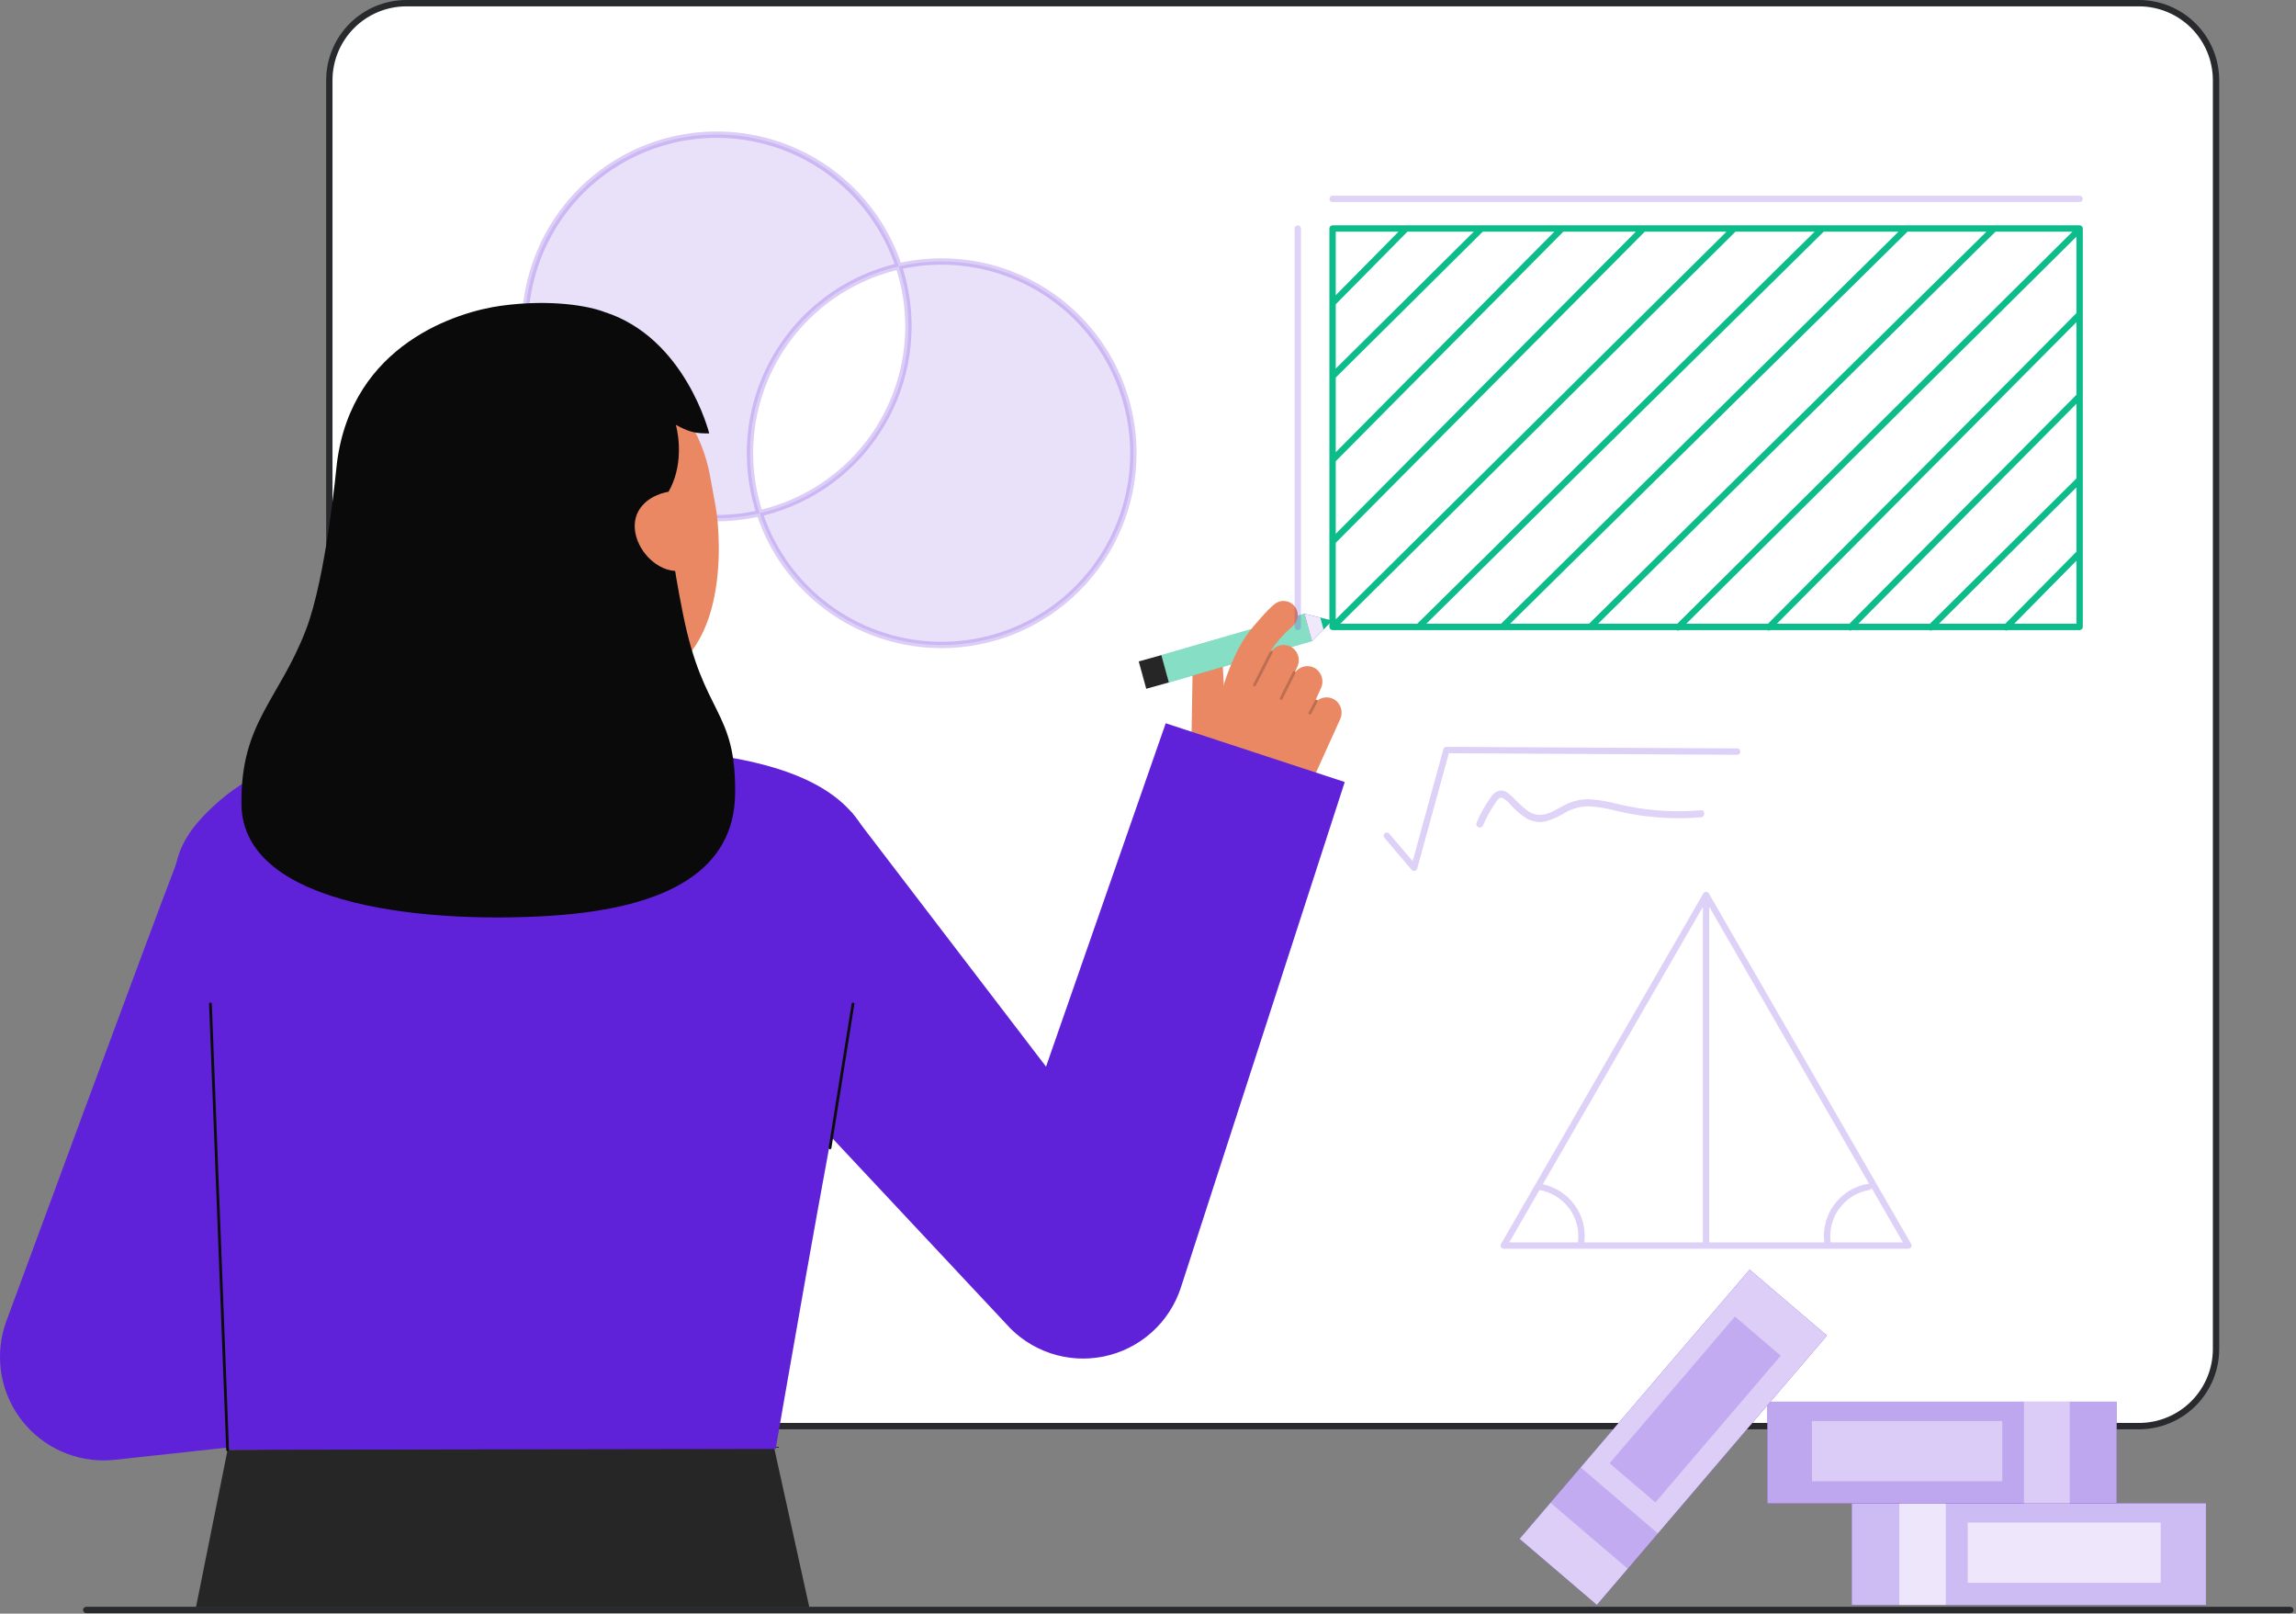 <svg width="723" height="508" viewBox="0 0 723 508" fill="none" xmlns="http://www.w3.org/2000/svg">
<rect x="0" y="0" width="723" height="508" fill="#808080" stroke="none"/>
<g clip-path="url(#clip0_1_465)">
<path d="M127.964 448.981L673.562 448.981C686.96 448.981 697.822 438.119 697.822 424.721V25.26C697.822 11.861 686.96 1 673.562 1L127.964 1C114.566 1 103.704 11.861 103.704 25.26V424.721C103.704 438.119 114.566 448.981 127.964 448.981Z" fill="white"/>
<path d="M673.562 449.98H127.962C121.265 449.973 114.845 447.309 110.109 442.574C105.373 437.838 102.71 431.418 102.702 424.721V25.26C102.709 18.563 105.373 12.142 110.109 7.406C114.845 2.67 121.267 0.007 127.964 0L673.564 0C680.261 0.007 686.682 2.671 691.417 7.407C696.153 12.142 698.817 18.563 698.824 25.26V424.721C698.816 431.418 696.152 437.839 691.416 442.574C686.68 447.31 680.259 449.973 673.562 449.98ZM127.964 2C121.797 2.006 115.883 4.459 111.522 8.819C107.161 13.18 104.707 19.093 104.7 25.26V424.721C104.707 430.888 107.16 436.8 111.521 441.16C115.881 445.52 121.793 447.973 127.96 447.98H673.56C679.727 447.973 685.639 445.52 689.999 441.16C694.36 436.8 696.813 430.888 696.82 424.721V25.26C696.813 19.094 694.36 13.182 690 8.821C685.64 4.461 679.728 2.008 673.562 2H127.964Z" fill="#292A2E"/>
<g opacity="0.14">
<path d="M283.029 83.856C279.368 72.737 272.554 62.922 263.416 55.605C254.278 48.288 243.21 43.785 231.559 42.644C219.908 41.502 208.177 43.772 197.793 49.177C187.409 54.582 178.82 62.889 173.071 73.086C167.322 83.284 164.661 94.933 165.412 106.615C166.163 118.297 170.294 129.509 177.301 138.887C184.309 148.264 193.891 155.403 204.881 159.434C215.872 163.464 227.797 164.214 239.206 161.59C236.576 153.614 235.639 145.176 236.456 136.817C237.273 128.458 239.825 120.361 243.95 113.045C248.075 105.728 253.681 99.353 260.41 94.327C267.139 89.301 274.843 85.735 283.029 83.856Z" fill="#5F22D9"/>
<path d="M296.536 82.32C291.99 82.323 287.459 82.838 283.029 83.856C285.66 91.832 286.597 100.27 285.78 108.629C284.963 116.989 282.411 125.086 278.286 132.402C274.162 139.718 268.555 146.094 261.826 151.12C255.097 156.146 247.392 159.712 239.206 161.59C242.689 172.152 249.022 181.547 257.506 188.738C265.991 195.928 276.297 200.635 287.287 202.339C298.277 204.043 309.525 202.678 319.788 198.394C330.052 194.11 338.932 187.074 345.45 178.062C351.967 169.05 355.869 158.413 356.723 147.324C357.578 136.235 355.352 125.126 350.292 115.222C345.233 105.318 337.535 97.004 328.049 91.198C318.563 85.393 307.658 82.32 296.536 82.32Z" fill="#5F22D9"/>
</g>
<g opacity="0.22">
<path d="M225.7 164.125C213.563 164.125 201.698 160.526 191.607 153.783C181.515 147.04 173.649 137.456 169.004 126.243C164.36 115.03 163.144 102.691 165.512 90.787C167.88 78.883 173.724 67.949 182.307 59.367C190.889 50.784 201.823 44.94 213.727 42.572C225.631 40.204 237.97 41.42 249.183 46.064C260.396 50.709 269.98 58.575 276.723 68.666C283.466 78.758 287.065 90.623 287.065 102.76C287.047 119.029 280.576 134.627 269.071 146.131C257.567 157.636 241.969 164.107 225.7 164.125ZM225.7 43.394C213.958 43.394 202.481 46.875 192.718 53.398C182.955 59.922 175.346 69.193 170.852 80.041C166.359 90.889 165.183 102.825 167.474 114.341C169.764 125.857 175.418 136.435 183.721 144.738C192.023 153.04 202.601 158.694 214.117 160.985C225.633 163.276 237.569 162.1 248.417 157.607C259.265 153.114 268.537 145.505 275.06 135.742C281.583 125.979 285.065 114.502 285.065 102.76C285.047 87.021 278.787 71.931 267.658 60.802C256.528 49.673 241.439 43.412 225.7 43.394Z" fill="#5F22D9"/>
<path d="M296.535 204.052C284.398 204.052 272.533 200.453 262.442 193.71C252.35 186.968 244.484 177.384 239.839 166.17C235.195 154.957 233.979 142.619 236.347 130.715C238.715 118.811 244.559 107.876 253.141 99.294C261.723 90.712 272.658 84.867 284.562 82.499C296.466 80.131 308.804 81.347 320.018 85.991C331.231 90.636 340.815 98.501 347.558 108.593C354.301 118.684 357.9 130.549 357.9 142.686C357.882 158.956 351.411 174.554 339.907 186.058C328.403 197.563 312.805 204.034 296.535 204.052ZM296.535 83.32C284.793 83.32 273.316 86.801 263.553 93.325C253.79 99.848 246.181 109.119 241.687 119.967C237.194 130.815 236.018 142.751 238.309 154.267C240.599 165.783 246.253 176.361 254.556 184.664C262.858 192.966 273.436 198.62 284.952 200.911C296.468 203.202 308.404 202.026 319.252 197.533C330.1 193.04 339.372 185.431 345.895 175.668C352.418 165.905 355.9 154.428 355.9 142.686C355.883 126.947 349.622 111.857 338.493 100.728C327.364 89.598 312.274 83.338 296.535 83.32Z" fill="#5F22D9"/>
</g>
<path d="M721.206 507.854H27.155C26.89 507.854 26.635 507.749 26.448 507.561C26.26 507.374 26.155 507.119 26.155 506.854C26.155 506.589 26.26 506.334 26.448 506.147C26.635 505.959 26.89 505.854 27.155 505.854H721.206C721.471 505.854 721.726 505.959 721.913 506.147C722.101 506.334 722.206 506.589 722.206 506.854C722.206 507.119 722.101 507.374 721.913 507.561C721.726 507.749 721.471 507.854 721.206 507.854Z" fill="#292A2E"/>
<path d="M386.1 228.4L385.1 210.733C385.143 209.477 384.707 208.252 383.881 207.305C383.055 206.358 381.9 205.761 380.65 205.633C380.003 205.589 379.354 205.678 378.742 205.894C378.13 206.11 377.569 206.448 377.092 206.888C376.616 207.327 376.234 207.86 375.969 208.452C375.705 209.044 375.565 209.684 375.556 210.333L374.756 259.661" fill="#E98862"/>
<path d="M410.77 193.228L413.139 201.831L368.074 214.85L365.705 206.246L410.77 193.228Z" fill="#0CBC8B"/>
<path opacity="0.5" d="M410.77 193.228L413.139 201.831L368.074 214.85L365.705 206.246L410.77 193.228Z" fill="white"/>
<path d="M358.579 208.231L360.948 216.835L368.074 214.85L365.705 206.246L358.579 208.231Z" fill="#262626"/>
<path d="M410.77 193.228C410.77 193.228 413.399 193.867 415.752 194.447C417.618 194.907 419.31 195.33 419.378 195.367C418.568 196.351 417.7 197.286 416.778 198.167C415.067 199.914 413.143 201.835 413.143 201.835L410.77 193.228Z" fill="#5F22D9"/>
<path opacity="0.9" d="M410.77 193.228C410.77 193.228 413.399 193.867 415.752 194.447C417.618 194.907 419.31 195.33 419.378 195.367C418.568 196.351 417.7 197.286 416.778 198.167C415.067 199.914 413.143 201.835 413.143 201.835L410.77 193.228Z" fill="white"/>
<path d="M415.752 194.447C417.618 194.907 419.31 195.33 419.378 195.367C418.568 196.351 417.7 197.286 416.778 198.167L415.752 194.447Z" fill="#0CBC8B"/>
<path d="M374.752 259.659L390.158 260.305C394.943 260.505 399.68 259.272 403.76 256.764C407.84 254.255 411.077 250.585 413.058 246.224L421.993 226.455C422.477 225.437 422.594 224.283 422.325 223.188C422.056 222.093 421.417 221.125 420.516 220.447C419.69 219.852 418.695 219.537 417.677 219.548C416.659 219.559 415.672 219.894 414.858 220.506C414.819 220.438 414.763 220.382 414.696 220.342C414.631 220.309 414.559 220.292 414.486 220.294C414.413 220.296 414.342 220.315 414.278 220.351L415.933 216.707C416.475 215.574 416.567 214.278 416.19 213.08C415.813 211.882 414.996 210.872 413.903 210.253C412.907 209.735 411.759 209.584 410.663 209.828C409.567 210.072 408.592 210.695 407.909 211.587C407.89 211.54 407.864 211.497 407.83 211.459L408.51 209.959C408.994 208.941 409.111 207.786 408.842 206.691C408.573 205.596 407.934 204.628 407.033 203.95C406.03 203.228 404.787 202.922 403.564 203.097C402.341 203.272 401.233 203.914 400.473 204.888C400.442 204.876 400.411 204.867 400.378 204.862L385.37 215.809" fill="#E98862"/>
<path d="M408.577 194.6C408.301 195.726 407.64 196.721 406.708 197.412C404.156 199.645 401.909 202.203 400.022 205.02C397.142 209.032 394.796 215.52 394.135 217.685C393.786 218.826 392.998 219.782 391.944 220.343C390.891 220.903 389.657 221.022 388.516 220.673C387.375 220.324 386.419 219.536 385.858 218.482C385.298 217.429 385.179 216.195 385.528 215.054C385.643 214.678 388.387 205.794 392.711 199.771C394.743 196.942 399.732 191.278 401.631 189.98C402.371 189.475 403.245 189.202 404.141 189.196C405.037 189.191 405.915 189.453 406.661 189.949C407.407 190.446 407.988 191.153 408.329 191.982C408.671 192.811 408.757 193.722 408.577 194.6Z" fill="#E98862"/>
<path opacity="0.2" d="M400.76 205.358C400.753 205.41 400.737 205.46 400.714 205.507L395.453 215.832C395.426 215.885 395.389 215.931 395.344 215.97C395.3 216.008 395.248 216.037 395.192 216.055C395.135 216.073 395.076 216.08 395.018 216.076C394.959 216.071 394.902 216.055 394.849 216.028C394.796 216.001 394.75 215.964 394.711 215.919C394.673 215.875 394.644 215.823 394.626 215.767C394.608 215.71 394.601 215.651 394.605 215.593C394.61 215.534 394.626 215.477 394.653 215.424L399.914 205.1C399.962 205.007 400.042 204.933 400.139 204.892C400.235 204.851 400.344 204.846 400.444 204.876C400.545 204.907 400.631 204.972 400.689 205.06C400.746 205.148 400.771 205.254 400.759 205.358H400.76Z" fill="#0A0A0A"/>
<path opacity="0.2" d="M407.945 211.79C407.939 211.841 407.924 211.89 407.901 211.935L403.829 220.083C403.772 220.182 403.679 220.255 403.57 220.288C403.461 220.321 403.343 220.311 403.241 220.26C403.138 220.209 403.06 220.121 403.02 220.013C402.981 219.906 402.984 219.788 403.029 219.683L407.101 211.536C407.148 211.441 407.227 211.366 407.324 211.324C407.421 211.281 407.53 211.275 407.632 211.306C407.733 211.336 407.821 211.402 407.878 211.491C407.936 211.579 407.96 211.686 407.947 211.791L407.945 211.79Z" fill="#0A0A0A"/>
<path opacity="0.2" d="M414.931 220.794C414.924 220.848 414.907 220.901 414.882 220.949L412.869 224.749C412.811 224.85 412.716 224.924 412.604 224.956C412.493 224.988 412.373 224.975 412.27 224.921C412.168 224.866 412.09 224.774 412.054 224.664C412.018 224.554 412.026 224.434 412.076 224.329L414.089 220.529C414.138 220.437 414.218 220.364 414.315 220.325C414.412 220.285 414.52 220.28 414.62 220.312C414.72 220.343 414.806 220.409 414.863 220.497C414.919 220.585 414.944 220.69 414.931 220.794Z" fill="#0A0A0A"/>
<path d="M367.079 227.7L329.391 335.8L268.139 255.7L210.827 303.593L316.711 416.66C320.477 420.962 325.315 424.189 330.733 426.015C336.151 427.84 341.956 428.198 347.557 427.052C353.158 425.906 358.356 423.297 362.622 419.49C366.888 415.684 370.069 410.815 371.843 405.38L423.452 246.2L367.079 227.7Z" fill="#5F22D9"/>
<path d="M32.6 459.769C27.347 459.769 22.172 458.5 17.515 456.07C12.858 453.639 8.857 450.12 5.854 445.81C2.85 441.501 0.932 436.529 0.263 431.319C-0.405 426.109 0.195 420.814 2.013 415.886C3.858 410.886 47.288 293.1 55.522 271.878L116.315 295.463C111.686 307.396 94.915 352.625 81.435 389.063L103.823 386.629L110.871 451.455L36.128 459.581C34.956 459.707 33.779 459.77 32.6 459.769Z" fill="#5F22D9"/>
<path d="M71.672 456.439L61.73 505.925H254.832L243.71 455.498L71.672 456.439Z" fill="#262626"/>
<path d="M113.424 235.285C97.29 236.485 80.839 241.725 68.724 252.448C50.453 268.622 52.079 278.731 61.2 323.519C69.048 362.057 65.934 378.897 71.184 450.011C71.339 452.106 71.67 456.439 71.67 456.439L244.256 456.153C244.256 456.153 260.426 361.804 269.356 318.287C276.146 285.204 293.979 245.042 218.786 236.948C218.588 236.927 158.281 231.957 113.424 235.285Z" fill="#5F22D9"/>
<path d="M218.786 236.951C218.586 236.925 213.108 257.54 170.358 254.331C140.758 252.114 133.546 231.969 132.868 231.969C136.059 231.291 141.24 230.587 142.658 229.83C147.318 227.33 150.713 224.278 152.421 217.737C153.758 212.621 154.439 192.926 154.439 183.046L199.98 193.279C199.345 204.425 194.902 230.265 210.474 234.838C213.065 235.6 215.856 236.29 218.786 236.951Z" fill="#E98862"/>
<path d="M198.4 215.193C180.447 216.609 157.384 209.029 153 185.076L149.047 163.463C144.667 139.51 153.696 117.791 176.247 113.663C198.8 109.538 219.209 125.873 223.59 149.826L225.34 159.394C227.029 168.589 230.437 212.665 198.4 215.193Z" fill="#E98862"/>
<path d="M215.051 193.2C211.828 177.007 210.351 166.2 210.522 154.807C215.061 146.845 213.868 137.707 212.836 133.758C217.285 136.185 219.145 136.45 223.336 136.45C223.336 136.45 215.829 106.323 190.314 98.216C185.623 96.39 173.644 94.083 157.738 96.265C144.209 98.12 110.861 108.236 106.097 145.779V145.8C105.939 147.045 102.737 181.636 96.354 198.233C87.772 220.544 75.724 227.476 76.03 253.218C76.423 286.33 137.296 290.737 174.012 288.26C210.728 285.783 231.224 273.711 231.49 249.848C231.781 223.114 221.5 225.6 215.051 193.2Z" fill="#0A0A0A"/>
<path d="M215.061 179.627C208.208 180.881 201.311 174.565 200.061 167.711C198.811 160.857 203.672 156.061 210.526 154.811L215.061 179.627Z" fill="#E98862"/>
<path d="M261.371 361.814C261.344 361.814 261.317 361.811 261.29 361.806C261.234 361.795 261.18 361.774 261.133 361.743C261.085 361.711 261.044 361.671 261.011 361.624C260.979 361.577 260.956 361.524 260.945 361.468C260.933 361.412 260.932 361.354 260.943 361.298L268.18 315.966C268.206 315.857 268.273 315.763 268.366 315.702C268.46 315.641 268.574 315.618 268.684 315.639C268.794 315.66 268.891 315.722 268.957 315.813C269.022 315.904 269.05 316.016 269.034 316.127L261.8 361.46C261.781 361.56 261.728 361.65 261.65 361.715C261.571 361.779 261.473 361.815 261.371 361.814Z" fill="#0C0C0C"/>
<path d="M71.672 456.874C71.56 456.874 71.452 456.831 71.371 456.753C71.29 456.675 71.242 456.568 71.238 456.456L65.83 316.064C65.828 316.007 65.837 315.95 65.856 315.896C65.876 315.843 65.906 315.793 65.945 315.751C65.983 315.709 66.03 315.675 66.082 315.652C66.134 315.628 66.19 315.614 66.247 315.612C66.361 315.613 66.47 315.656 66.554 315.734C66.637 315.811 66.689 315.917 66.698 316.03L72.107 456.423C72.111 456.538 72.07 456.65 71.991 456.735C71.913 456.82 71.804 456.87 71.689 456.874H71.672Z" fill="#0C0C0C"/>
<path opacity="0.21" d="M445.306 274.213C445.161 274.213 445.018 274.182 444.886 274.121C444.755 274.061 444.638 273.972 444.544 273.862L435.935 263.744C435.85 263.644 435.785 263.528 435.744 263.403C435.704 263.278 435.688 263.146 435.699 263.015C435.709 262.884 435.745 262.756 435.805 262.639C435.865 262.522 435.947 262.417 436.047 262.332C436.147 262.247 436.263 262.182 436.388 262.141C436.513 262.101 436.645 262.085 436.776 262.096C436.907 262.106 437.035 262.142 437.152 262.202C437.269 262.262 437.374 262.344 437.459 262.444L444.842 271.121L454.515 235.86C454.573 235.649 454.699 235.462 454.873 235.329C455.047 235.196 455.26 235.124 455.479 235.124H455.485L547.051 235.624C547.182 235.624 547.312 235.651 547.433 235.701C547.555 235.752 547.665 235.826 547.757 235.919C547.85 236.012 547.923 236.123 547.973 236.244C548.023 236.366 548.048 236.496 548.048 236.627C548.048 236.758 548.021 236.888 547.971 237.009C547.92 237.131 547.846 237.241 547.753 237.333C547.66 237.426 547.549 237.499 547.428 237.549C547.306 237.599 547.176 237.624 547.045 237.624H547.039L456.239 237.13L446.268 273.477C446.21 273.688 446.084 273.874 445.91 274.007C445.736 274.14 445.523 274.212 445.304 274.212L445.306 274.213Z" fill="#5F22D9"/>
<g opacity="0.2">
<path d="M466.938 260C467.991 257.494 469.297 255.103 470.838 252.864C471.356 252.113 472.061 250.775 473.147 251.204C474.166 251.802 475.067 252.582 475.805 253.504C477.26 255.135 478.939 256.552 480.79 257.714C482.687 258.767 484.915 259.056 487.018 258.522C489.179 257.824 491.249 256.867 493.181 255.674C495.379 254.449 497.859 253.818 500.375 253.846C503.094 254.001 505.79 254.442 508.417 255.161C511.145 255.797 513.884 256.354 516.659 256.745C522.936 257.636 529.292 257.823 535.61 257.3C537.02 257.183 537.033 254.966 535.61 255.085C529.743 255.58 523.841 255.455 518 254.713C515.086 254.322 512.194 253.785 509.335 253.104C506.616 252.378 503.839 251.894 501.035 251.657C498.391 251.5 495.75 252.002 493.348 253.117C491.283 254.077 489.382 255.434 487.211 256.158C486.185 256.524 485.086 256.634 484.008 256.477C482.93 256.32 481.907 255.902 481.029 255.258C479.28 253.862 477.634 252.343 476.102 250.712C475.109 249.797 473.975 248.806 472.535 248.866C471.921 248.954 471.335 249.178 470.819 249.521C470.304 249.865 469.871 250.32 469.554 250.852C467.724 253.333 466.202 256.027 465.024 258.876C464.886 259.132 464.85 259.431 464.925 259.713C464.999 259.995 465.177 260.237 465.424 260.392C465.678 260.538 465.98 260.578 466.264 260.503C466.548 260.429 466.791 260.245 466.94 259.992L466.938 260Z" fill="#5F22D9"/>
</g>
<path d="M583.126 505.259H694.636V473.259H583.126V505.259Z" fill="#5F22D9"/>
<path opacity="0.69" d="M583.126 505.259H694.636V473.259H583.126V505.259Z" fill="white"/>
<path opacity="0.65" d="M598.101 505.259H612.713V473.259H598.101V505.259Z" fill="white"/>
<path opacity="0.65" d="M619.634 498.304H680.388V479.341H619.634V498.304Z" fill="white"/>
<path d="M556.539 473.289H666.517V441.289H556.539V473.289Z" fill="#5F22D9"/>
<path opacity="0.6" d="M556.539 473.289H666.517V441.289H556.539V473.289Z" fill="white"/>
<path opacity="0.42" d="M570.592 466.335H630.511V447.372H570.592V466.335Z" fill="white"/>
<path opacity="0.42" d="M637.336 473.289H651.747V441.289H637.336V473.289Z" fill="white"/>
<path d="M502.839 505.257L575.284 420.486L550.957 399.696L478.512 484.468L502.839 505.257Z" fill="#5F22D9"/>
<path opacity="0.78" d="M502.839 505.257L575.284 420.486L550.957 399.696L478.512 484.468L502.839 505.257Z" fill="white"/>
<path opacity="0.2" d="M512.568 493.874L522.061 482.766L497.735 461.976L488.241 473.085L512.568 493.874Z" fill="#5F22D9"/>
<path opacity="0.2" d="M521.271 472.986L560.741 426.8L546.325 414.48L506.855 460.666L521.271 472.986Z" fill="#5F22D9"/>
<path opacity="0.21" d="M601.831 391.64L538.11 281.271C538.075 281.215 538.034 281.164 537.987 281.118C537.896 281.009 537.782 280.922 537.654 280.862C537.525 280.802 537.385 280.771 537.244 280.771C537.102 280.771 536.962 280.802 536.833 280.862C536.705 280.922 536.591 281.009 536.5 281.118C536.453 281.164 536.412 281.215 536.377 281.271L472.656 391.64C472.568 391.792 472.522 391.964 472.522 392.14C472.522 392.316 472.568 392.488 472.656 392.64C472.744 392.792 472.87 392.918 473.022 393.006C473.174 393.094 473.346 393.14 473.522 393.14H600.965C601.141 393.14 601.313 393.094 601.465 393.006C601.617 392.918 601.743 392.792 601.831 392.64C601.919 392.488 601.965 392.316 601.965 392.14C601.965 391.964 601.919 391.792 601.831 391.64ZM536.243 391.14H498.9C499.402 387.007 498.338 382.836 495.917 379.448C493.496 376.061 489.894 373.703 485.821 372.84L536.243 285.5V391.14ZM538.243 285.503L588.582 372.692C588.478 372.671 588.371 372.667 588.266 372.68C584.03 373.389 580.231 375.703 577.658 379.141C575.084 382.579 573.935 386.876 574.449 391.14H538.243V285.503ZM484.77 374.658C488.53 375.302 491.894 377.38 494.154 380.454C496.413 383.528 497.392 387.359 496.885 391.14H475.254L484.77 374.658ZM576.462 391.14C575.954 387.355 576.936 383.52 579.2 380.444C581.464 377.369 584.835 375.292 588.6 374.653C588.769 374.622 588.928 374.548 589.059 374.437C589.191 374.327 589.292 374.184 589.351 374.022L599.235 391.14H576.462Z" fill="#5F22D9"/>
<g opacity="0.2">
<path d="M654.863 63.614H419.623C419.358 63.614 419.103 63.509 418.916 63.321C418.728 63.134 418.623 62.879 418.623 62.614C418.623 62.349 418.728 62.094 418.916 61.907C419.103 61.719 419.358 61.614 419.623 61.614H654.863C655.128 61.614 655.383 61.719 655.57 61.907C655.758 62.094 655.863 62.349 655.863 62.614C655.863 62.879 655.758 63.134 655.57 63.321C655.383 63.509 655.128 63.614 654.863 63.614Z" fill="#5F22D9"/>
</g>
<g opacity="0.2">
<path d="M408.669 198.367C408.404 198.367 408.149 198.262 407.962 198.074C407.774 197.887 407.669 197.632 407.669 197.367V71.938C407.669 71.673 407.774 71.418 407.962 71.231C408.149 71.043 408.404 70.938 408.669 70.938C408.934 70.938 409.189 71.043 409.376 71.231C409.564 71.418 409.669 71.673 409.669 71.938V197.367C409.669 197.632 409.564 197.887 409.376 198.074C409.189 198.262 408.934 198.367 408.669 198.367Z" fill="#5F22D9"/>
</g>
<path d="M655.863 173.969V151.1C655.869 151.037 655.869 150.973 655.863 150.91V124.752C655.869 124.689 655.869 124.625 655.863 124.562V99.062C655.869 98.999 655.869 98.935 655.863 98.872V72.178C655.869 72.115 655.869 72.05 655.863 71.987V71.938C655.863 71.673 655.758 71.418 655.57 71.231C655.383 71.043 655.128 70.938 654.863 70.938H419.623C419.358 70.938 419.103 71.043 418.916 71.231C418.728 71.418 418.623 71.673 418.623 71.938V197.367C418.623 197.392 418.636 197.412 418.637 197.436C418.641 197.661 418.732 197.876 418.89 198.036C418.9 198.046 418.903 198.061 418.913 198.071C419.007 198.164 419.118 198.238 419.24 198.289C419.361 198.34 419.491 198.366 419.622 198.366H527.946C528.089 198.459 528.255 198.508 528.425 198.508C528.595 198.508 528.761 198.459 528.904 198.366H556.512C556.655 198.459 556.821 198.508 556.991 198.508C557.161 198.508 557.327 198.459 557.47 198.366H582.155C582.298 198.459 582.464 198.508 582.634 198.508C582.804 198.508 582.97 198.459 583.113 198.366H607.513C607.656 198.459 607.822 198.508 607.992 198.508C608.162 198.508 608.328 198.459 608.471 198.366H631.251C631.394 198.459 631.56 198.508 631.731 198.508C631.901 198.508 632.067 198.459 632.21 198.366H654.864C655.129 198.366 655.384 198.261 655.571 198.073C655.759 197.886 655.864 197.631 655.864 197.366V174.166C655.87 174.1 655.87 174.034 655.863 173.969ZM610.563 196.369L653.863 153.428V173.678L631.451 196.369H610.563ZM585.176 196.369L653.864 127.108V150.608L607.723 196.365L585.176 196.369ZM559.535 196.369L653.864 101.41V124.268L582.359 196.368L559.535 196.369ZM530.997 196.369L653.863 74.5V98.57L556.715 196.37L530.997 196.369ZM503.224 196.369L628.369 72.938H652.6L528.156 196.367L503.224 196.369ZM475.524 196.369L600.666 72.938H625.52L500.374 196.367L475.524 196.369ZM449.131 196.369L574.273 72.938H597.818L472.672 196.367L449.131 196.369ZM422.056 196.369L546.492 72.938H571.425L446.279 196.367L422.056 196.369ZM420.623 95.791L443.194 72.938H464.087L420.623 116.038V95.791ZM420.623 118.857L466.923 72.938H489.468L420.623 142.36V118.857ZM420.623 145.2L492.288 72.938H515.112L420.623 168.058V145.2ZM420.623 170.9L517.931 72.942H543.652L420.623 194.967V170.9ZM440.382 72.942L420.623 92.942V72.942H440.382ZM634.264 196.367L653.864 176.523V196.367H634.264Z" fill="#0CBC8B"/>
</g>
<defs>
<clipPath id="clip0_1_465">
<rect width="722.206" height="507.854" fill="white"/>
</clipPath>
</defs>
</svg>
